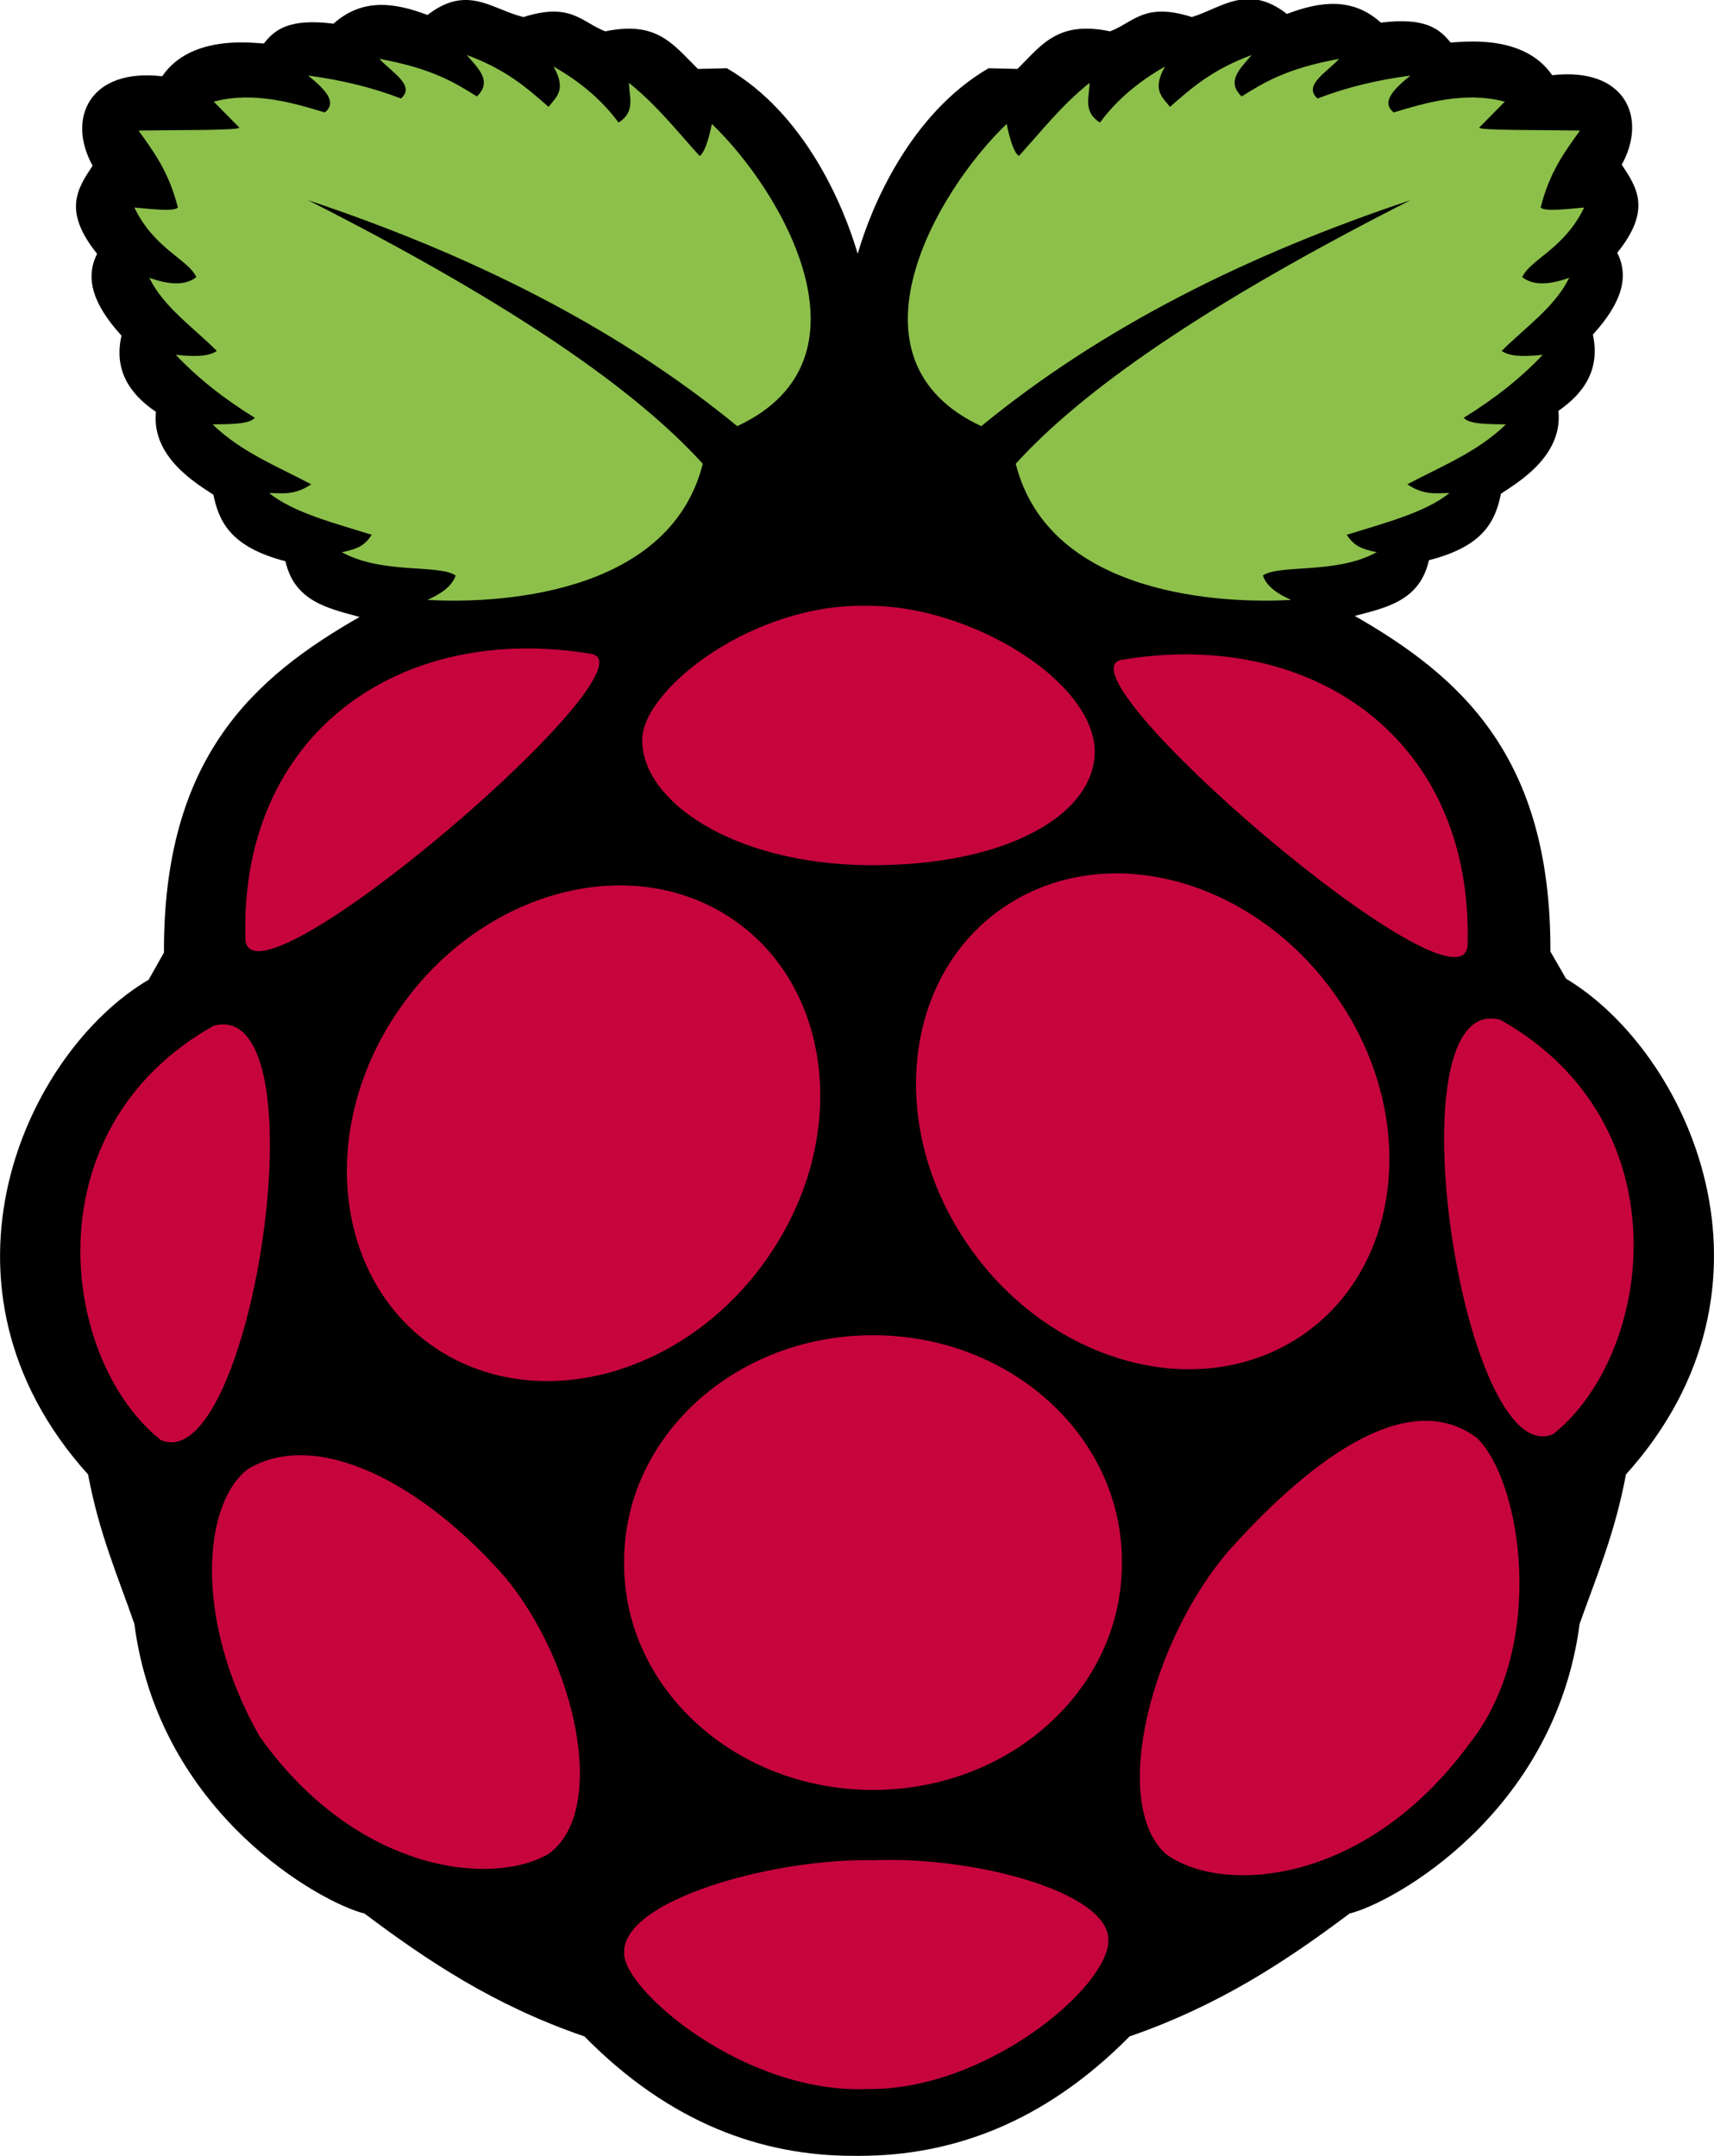 <?xml version="1.0" encoding="utf-8"?>
<!-- Generator: Adobe Illustrator 21.0.0, SVG Export Plug-In . SVG Version: 6.00 Build 0)  -->
<svg version="1.1" xmlns="http://www.w3.org/2000/svg" xmlns:xlink="http://www.w3.org/1999/xlink" x="0px" y="0px"
	 viewBox="0 0 492.4 619.3" style="enable-background:new 0 0 492.4 619.3;" xml:space="preserve">
<style type="text/css">
	.st0{fill:#8CC04B;}
	.st1{fill:#C7053D;}
</style>
<g id="Layer_1">
	<path d="M133.3,0c-3.2,0.1-6.6,1.3-10.5,4.3c-9.5-3.6-18.7-4.9-27,2.5c-12.7-1.6-16.9,1.7-20,5.7c-2.8-0.1-20.9-2.8-29.2,9.4
		c-20.9-2.4-27.5,12.1-20,25.7c-4.3,6.5-8.7,12.9,1.3,25.3c-3.5,6.9-1.3,14.4,7,23.5c-2.2,9.7,2.1,16.6,9.9,21.9
		c-1.4,13.3,12.4,21,16.5,23.8c1.6,7.7,4.9,15,20.7,19.1c2.6,11.5,12.1,13.5,21.3,16c-30.4,17.4-56.4,40.3-56.2,96.4l-4.4,7.8
		C7.6,302-23.7,369.1,25.3,423.5c3.2,17.1,8.6,29.3,13.3,42.9c7.1,54.6,53.8,80.2,66.1,83.2c18,13.5,37.2,26.4,63.2,35.3
		c24.5,24.9,51,34.4,77.7,34.3c0.4,0,0.8,0,1.2,0c26.7,0,53.2-9.5,77.7-34.3c26-9,45.2-21.8,63.2-35.3c12.3-3,58.9-28.6,66.1-83.2
		c4.8-13.6,10.1-25.8,13.3-42.9c49-54.5,17.7-121.5-17.2-142.4l-4.5-7.8c0.2-56.1-25.9-79-56.2-96.4c9.2-2.4,18.7-4.4,21.3-16
		c15.8-4,19.1-11.3,20.7-19.1c4.1-2.8,17.9-10.5,16.5-23.8c7.7-5.3,12-12.2,9.9-21.9c8.3-9.1,10.5-16.6,7-23.5
		c10-12.4,5.6-18.8,1.3-25.3c7.5-13.6,0.9-28.1-20-25.7c-8.3-12.2-26.4-9.4-29.2-9.4c-3.1-3.9-7.3-7.3-20-5.7
		c-8.2-7.4-17.5-6.1-27-2.5c-11.3-8.8-18.8-1.7-27.3,0.9c-13.7-4.4-16.8,1.6-23.5,4.1c-14.9-3.1-19.5,3.7-26.6,10.8l-8.3-0.2
		c-22.5,13.1-33.7,39.7-37.6,53.3c-4-13.7-15.1-40.3-37.6-53.3l-8.3,0.2c-7.2-7.1-11.7-13.9-26.6-10.8c-6.7-2.5-9.8-8.5-23.5-4.1
		C144.5,3.5,139.3-0.2,133.3,0L133.3,0z"/>
	<path class="st0" d="M88.5,57.5c59.7,30.3,94.4,54.8,113.4,75.7c-9.7,38.4-60.5,40.2-79.1,39.1c3.8-1.7,7-3.8,8.1-7
		c-4.7-3.3-21.2-0.3-32.7-6.7c4.4-0.9,6.5-1.8,8.6-5c-10.9-3.4-22.6-6.4-29.5-12c3.7,0,7.2,0.8,12.1-2.5
		c-9.8-5.2-20.2-9.3-28.3-17.2c5-0.1,10.5,0,12.1-1.9c-8.9-5.5-16.5-11.5-22.7-18.1c7.1,0.8,10,0.1,11.8-1.1
		c-6.8-6.8-15.3-12.6-19.4-21c5.2,1.8,10,2.5,13.5-0.2c-2.3-5.1-12.1-8.1-17.8-20c5.5,0.5,11.4,1.2,12.5,0
		c-2.6-10.3-7-16.1-11.3-22.1c11.8-0.2,29.7,0,28.9-0.9l-7.3-7.4c11.5-3.1,23.3,0.5,31.9,3.1c3.8-3-0.1-6.8-4.8-10.6
		c9.8,1.3,18.7,3.5,26.7,6.6c4.3-3.8-2.8-7.6-6.2-11.4c15.2,2.8,21.6,6.8,28,10.8c4.6-4.4,0.3-8.1-2.9-11.9
		c11.4,4.2,17.3,9.5,23.5,14.9c2.1-2.8,5.3-4.8,1.4-11.6c8.1,4.6,14.2,10,18.7,16.1c5-3.1,3-7.5,3-11.4c8.4,6.8,13.8,13.9,20.3,21
		c1.3-0.9,2.5-4.2,3.5-9.2c20.1,19.2,48.5,67.6,7.3,86.8C176.8,93.7,134.9,73,88.5,57.5L88.5,57.5z"/>
	<path class="st0" d="M405.2,57.5c-59.7,30.3-94.4,54.8-113.4,75.7c9.7,38.4,60.5,40.2,79.1,39.1c-3.8-1.7-7-3.8-8.1-7
		c4.7-3.3,21.2-0.3,32.7-6.7c-4.4-0.9-6.5-1.8-8.6-5c10.9-3.4,22.6-6.4,29.5-12c-3.7,0-7.2,0.8-12.1-2.5c9.8-5.2,20.2-9.3,28.3-17.2
		c-5-0.1-10.5,0-12.1-1.9c8.9-5.5,16.5-11.5,22.7-18.1c-7.1,0.8-10,0.1-11.8-1.1c6.8-6.8,15.3-12.6,19.4-21
		c-5.2,1.8-10,2.5-13.5-0.2c2.3-5.1,12.1-8.1,17.8-20c-5.5,0.5-11.4,1.2-12.5,0c2.6-10.3,7-16.1,11.3-22.1
		c-11.8-0.2-29.7,0-28.9-0.9l7.3-7.4c-11.5-3.1-23.4,0.5-31.9,3.1c-3.8-3,0.1-6.8,4.8-10.6c-9.8,1.3-18.7,3.5-26.7,6.6
		c-4.3-3.8,2.8-7.6,6.2-11.4c-15.2,2.8-21.6,6.8-28,10.8c-4.6-4.4-0.3-8.1,2.9-11.9c-11.4,4.2-17.3,9.5-23.5,14.9
		c-2.1-2.8-5.3-4.8-1.4-11.6c-8.1,4.6-14.2,10-18.7,16.1c-5-3.1-3-7.5-3-11.4c-8.4,6.8-13.8,13.9-20.3,21c-1.3-0.9-2.5-4.2-3.5-9.2
		c-20.1,19.2-48.5,67.6-7.3,86.8C316.9,93.7,358.8,73,405.2,57.5L405.2,57.5z"/>
	<g>
		<path class="st1" d="M322.3,448.8c0.2,35.9-31.6,65.1-71.1,65.3c-39.5,0.2-71.7-28.7-71.9-64.6c0-0.2,0-0.5,0-0.7
			c-0.2-35.9,31.6-65.1,71.1-65.3c39.5-0.2,71.7,28.7,71.9,64.6C322.3,448.4,322.3,448.6,322.3,448.8z"/>
		<path class="st1" d="M209.4,263.3c29.6,19.1,35,62.5,11.9,96.8c-23,34.3-65.7,46.7-95.4,27.6l0,0c-29.6-19.1-35-62.5-11.9-96.8
			C137.1,256.5,179.8,244.2,209.4,263.3L209.4,263.3z"/>
		<path class="st1" d="M289.4,259.9c-29.6,19.1-35,62.5-11.9,96.8c23,34.3,65.7,46.7,95.4,27.6l0,0c29.6-19.1,35-62.5,11.9-96.8
			C361.7,253.1,319,240.7,289.4,259.9L289.4,259.9z"/>
		<path class="st1" d="M61.4,294.6c32-8.4,10.8,130.3-15.2,119C17.5,390.9,8.3,324.4,61.4,294.6z"/>
		<path class="st1" d="M431,292.9c-32-8.4-10.8,130.3,15.2,119C474.9,389.1,484.1,322.7,431,292.9L431,292.9z"/>
		<path class="st1" d="M322.3,189.5c55.2-9.2,101.1,23.1,99.3,82.1C419.8,294.2,302,192.9,322.3,189.5z"/>
		<path class="st1" d="M169.8,187.8c-55.2-9.2-101.1,23.1-99.3,82.1C72.3,292.5,190.1,191.1,169.8,187.8z"/>
		<path class="st1" d="M249.1,174c-32.9-0.8-64.6,24.1-64.6,38.5c-0.1,17.6,26,35.6,64.9,36c39.6,0.3,64.9-14.4,65.1-32.5
			C314.5,195.5,278.3,173.7,249.1,174L249.1,174z"/>
		<path class="st1" d="M251.1,534.3c28.7-1.2,67.3,9.1,67.3,22.8c0.5,13.3-35,43.4-69.2,42.9c-35.5,1.5-70.3-28.7-69.9-39.1
			C178.8,545.6,222.6,533.6,251.1,534.3L251.1,534.3z"/>
		<path class="st1" d="M145,452.9c20.4,24.3,29.8,66.9,12.7,79.5c-16.1,9.6-55.4,5.6-83.2-33.8c-18.8-33.1-16.4-66.8-3.2-76.7
			C91.1,410.1,121.5,426.1,145,452.9L145,452.9z"/>
		<path class="st1" d="M353.1,445.3c-22.1,25.5-34.4,72.1-18.3,87.1c15.4,11.6,56.9,10,87.5-31.8c22.2-28.1,14.8-75,2.1-87.5
			C405.5,398.7,378.4,417.1,353.1,445.3L353.1,445.3z"/>
	</g>
</g>
<g id="Layer_2">
</g>
</svg>
